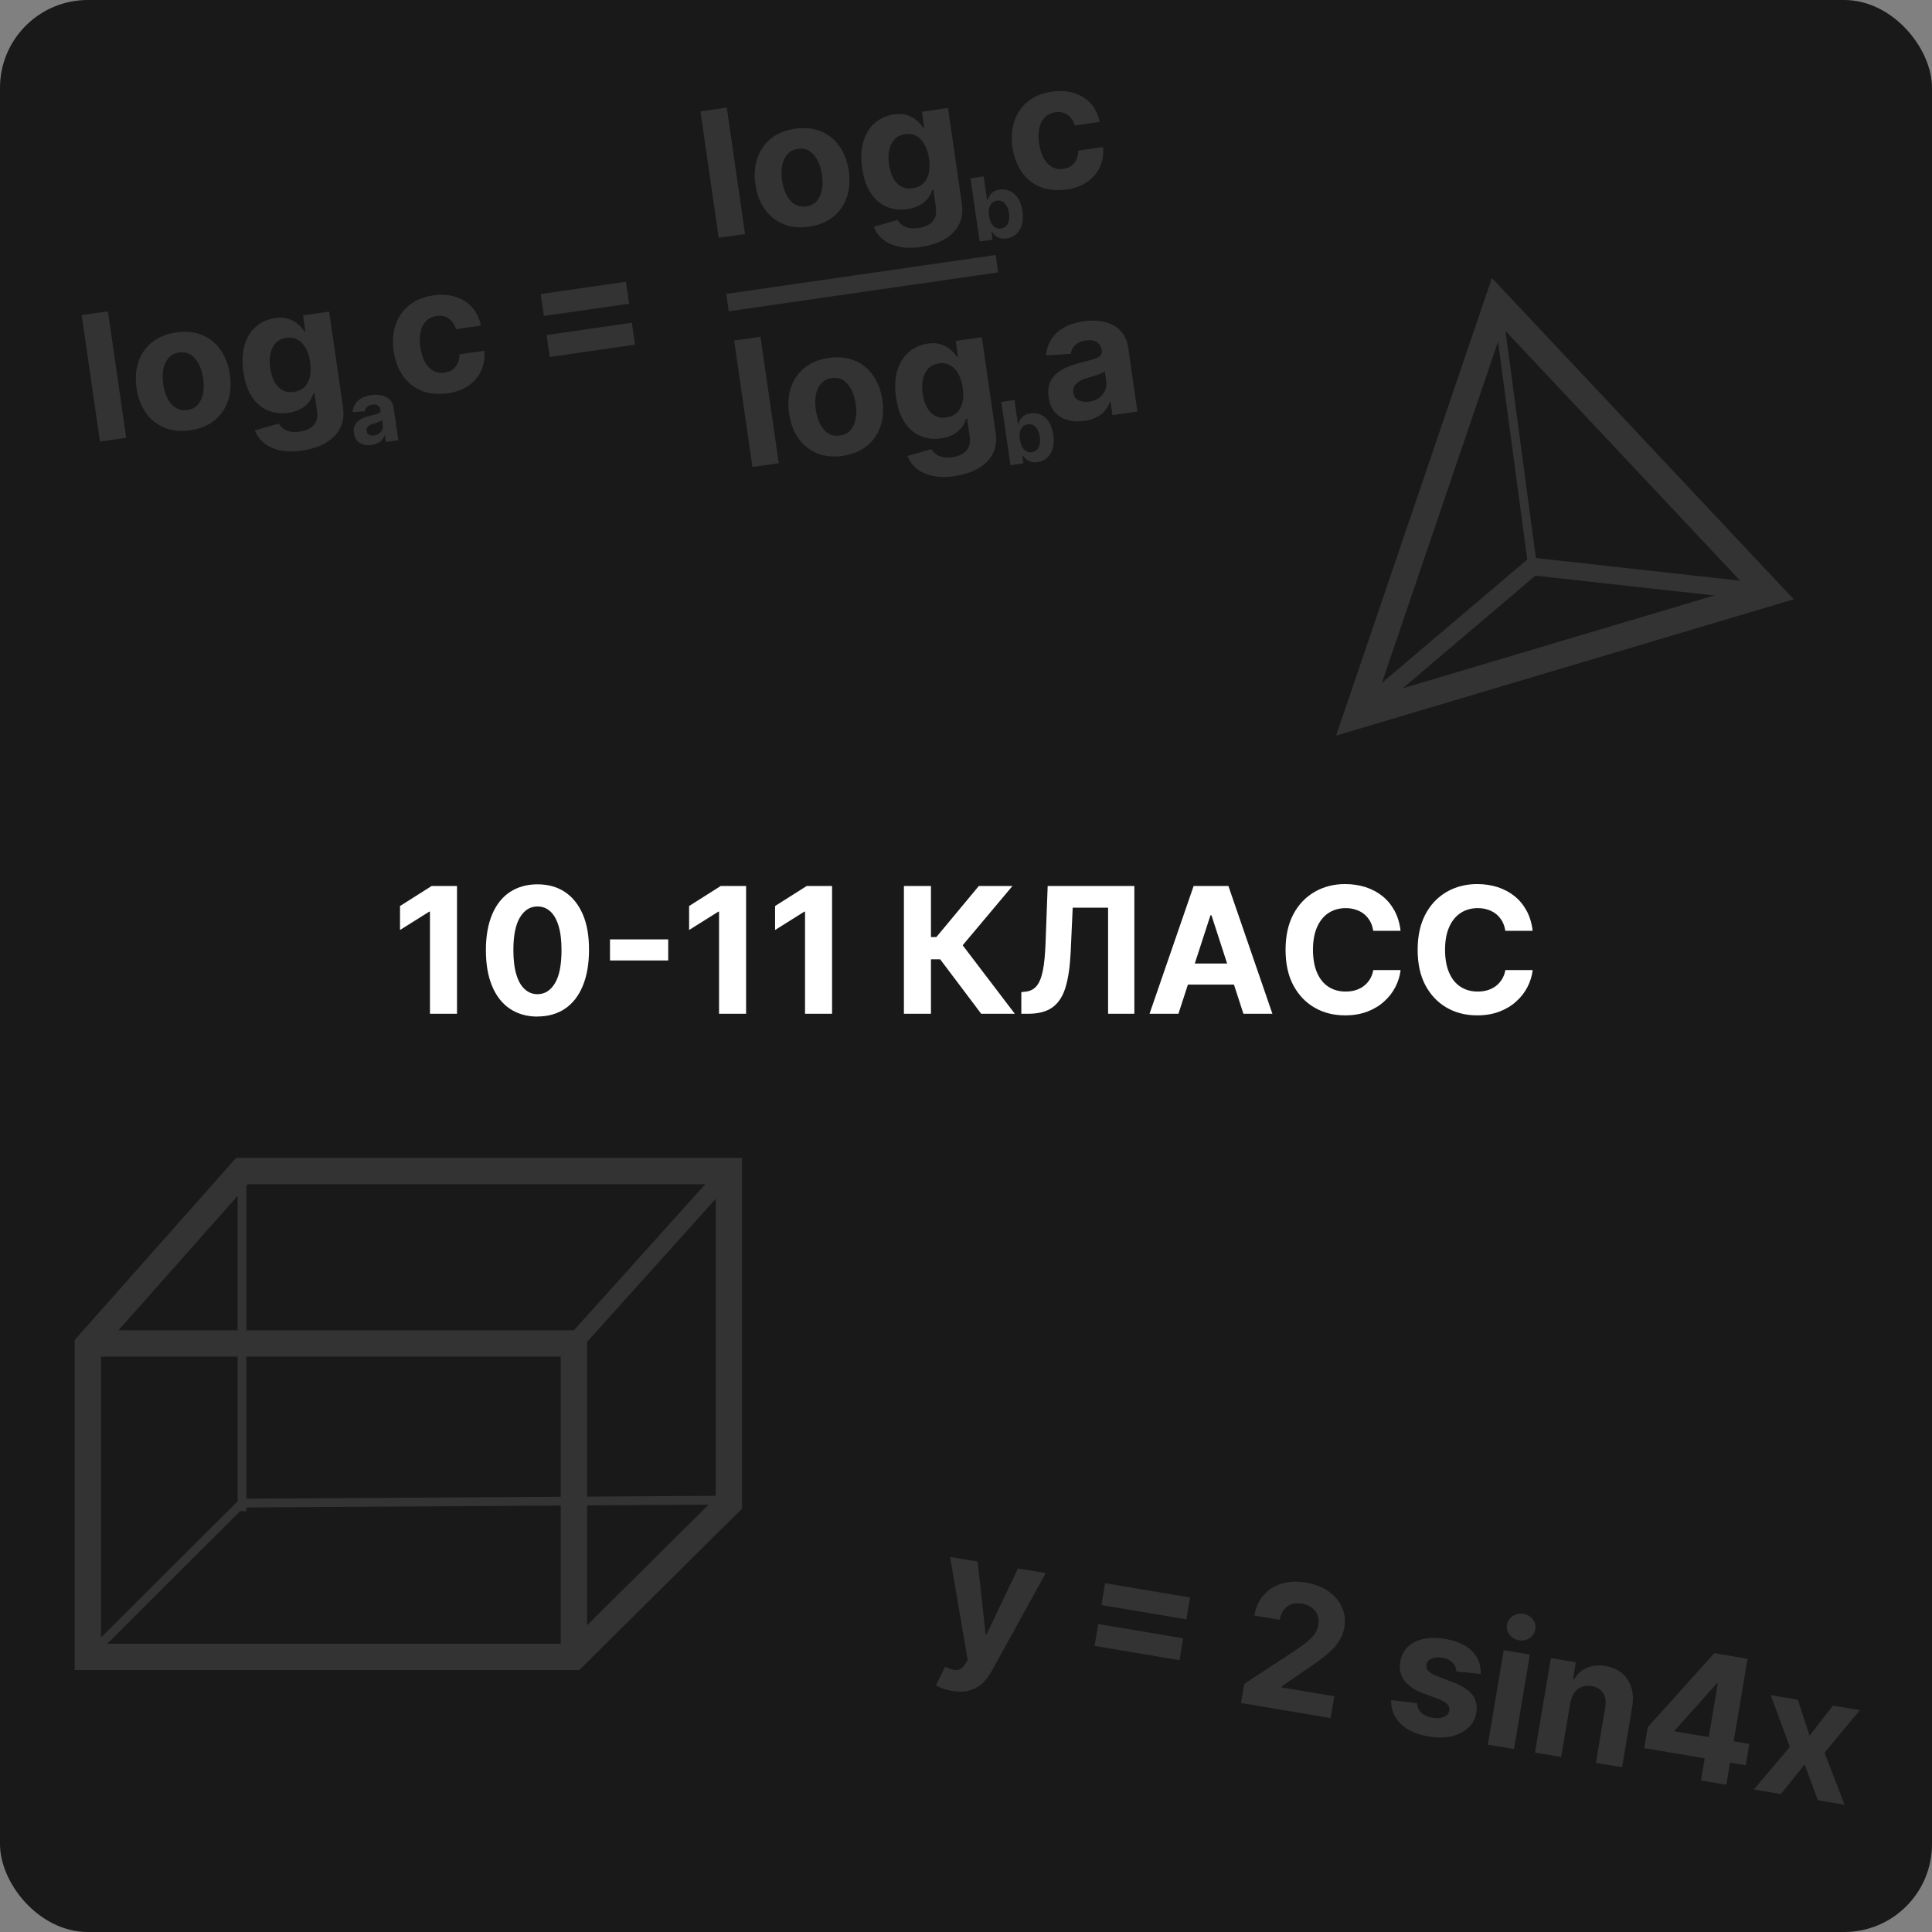 <?xml version="1.0" encoding="UTF-8"?>
<svg id="Layer_1" data-name="Layer 1" xmlns="http://www.w3.org/2000/svg" viewBox="0 0 220 220">
  <rect x="0" y="0" width="220" height="220" fill="#808080" stroke="none"/>
  <defs>
    <style>
      .cls-1 {
        fill: #fff;
      }

      .cls-2 {
        fill: #333;
      }

      .cls-3 {
        stroke-width: 2px;
      }

      .cls-3, .cls-4, .cls-5 {
        fill: none;
        stroke: #333;
        stroke-miterlimit: 10;
      }

      .cls-6 {
        fill: #191919;
      }

      .cls-5 {
        stroke-width: 3px;
      }
    </style>
  </defs>
  <rect class="cls-6" width="220" height="220" rx="10" ry="10"/>
  <g>
    <path class="cls-2" d="m12.29,35.45l2.08,14.4-2.99.43-2.08-14.4,3-.43Z"/>
    <path class="cls-2" d="m21.67,49c-1.09.16-2.07.06-2.93-.29-.86-.35-1.57-.91-2.12-1.69-.55-.77-.91-1.71-1.07-2.82-.16-1.11-.09-2.12.22-3.02.31-.9.83-1.64,1.56-2.22.73-.58,1.64-.95,2.73-1.11,1.09-.16,2.07-.06,2.93.29s1.57.91,2.12,1.69c.55.77.91,1.72,1.07,2.83.16,1.11.08,2.11-.23,3.01-.31.9-.83,1.64-1.55,2.22-.73.58-1.64.95-2.73,1.11Zm-.32-2.32c.5-.07.89-.27,1.18-.6.29-.33.49-.76.59-1.27.1-.52.1-1.09.01-1.72s-.26-1.18-.5-1.64c-.24-.47-.55-.82-.92-1.06-.37-.24-.81-.32-1.31-.25-.5.07-.9.28-1.2.61-.3.33-.5.76-.6,1.28-.1.52-.1,1.09-.01,1.72s.26,1.18.5,1.64c.24.47.55.82.93,1.05.38.23.82.32,1.32.24Z"/>
    <path class="cls-2" d="m34.39,51.31c-.97.14-1.82.13-2.55-.04s-1.33-.45-1.8-.84c-.47-.4-.81-.87-1.02-1.42l2.72-.77c.12.2.28.39.49.55.21.16.47.28.79.35.32.07.7.08,1.13.01.65-.09,1.17-.33,1.54-.71.38-.38.51-.94.41-1.68l-.29-1.98-.13.02c-.09.32-.24.63-.47.94-.22.3-.53.57-.92.8s-.87.38-1.44.47c-.81.12-1.57.04-2.29-.25-.72-.28-1.33-.78-1.83-1.51-.5-.72-.84-1.68-1.01-2.88-.18-1.22-.12-2.27.15-3.15s.72-1.57,1.33-2.07c.6-.5,1.3-.81,2.09-.93.6-.09,1.12-.06,1.56.09.44.14.8.35,1.1.62.29.27.53.53.71.81l.11-.02-.26-1.81,2.97-.43,1.58,10.9c.13.92.02,1.72-.34,2.4s-.92,1.24-1.67,1.67-1.64.71-2.67.86Zm-.9-6.69c.48-.07.87-.25,1.17-.54.3-.29.51-.67.62-1.15.11-.48.13-1.03.04-1.67-.09-.63-.26-1.17-.5-1.61-.25-.44-.56-.76-.93-.97-.38-.21-.8-.28-1.29-.21-.49.07-.89.26-1.19.58-.3.31-.5.72-.61,1.21-.11.49-.11,1.05-.03,1.66.09.62.26,1.15.5,1.58s.55.74.92.94c.37.2.8.26,1.29.19Z"/>
    <path class="cls-2" d="m50.94,44.78c-1.11.16-2.09.06-2.95-.29-.86-.36-1.57-.92-2.11-1.7-.54-.78-.9-1.71-1.05-2.8-.16-1.11-.09-2.11.22-3.01.31-.9.82-1.64,1.55-2.22.72-.59,1.63-.96,2.72-1.12.94-.14,1.79-.08,2.55.16.76.24,1.39.64,1.89,1.2.5.56.83,1.25,1,2.08l-2.83.41c-.16-.53-.43-.93-.82-1.21s-.85-.38-1.4-.3c-.46.07-.85.25-1.16.55s-.52.7-.65,1.21c-.12.51-.13,1.1-.04,1.78.1.69.28,1.26.54,1.72s.58.78.96.99c.38.2.81.27,1.27.2.34-.05.64-.16.89-.34.25-.18.45-.42.59-.71.14-.3.21-.64.21-1.03l2.83-.41c.07.83-.05,1.59-.36,2.27-.31.68-.79,1.25-1.44,1.7-.65.45-1.46.75-2.42.89Z"/>
    <path class="cls-2" d="m61.93,35.98l-.36-2.5,9.71-1.4.36,2.5-9.71,1.4Zm.67,4.67l-.36-2.5,9.71-1.4.36,2.5-9.71,1.4Z"/>
  </g>
  <g>
    <path class="cls-2" d="m82.76,12.25l2.08,14.4-3,.43-2.08-14.4,3-.43Z"/>
    <path class="cls-2" d="m92.14,25.81c-1.09.16-2.07.06-2.93-.29-.86-.35-1.57-.91-2.12-1.69-.55-.77-.91-1.71-1.07-2.82-.16-1.12-.09-2.12.23-3.02.31-.9.83-1.64,1.55-2.22.73-.58,1.64-.95,2.73-1.11s2.07-.06,2.93.29c.86.35,1.57.91,2.12,1.69s.91,1.72,1.07,2.83c.16,1.11.08,2.11-.23,3.01-.31.9-.83,1.64-1.56,2.22-.73.58-1.64.95-2.73,1.11Zm-.32-2.32c.5-.07.89-.27,1.18-.6.29-.33.49-.76.59-1.27.1-.52.11-1.09.01-1.72-.09-.63-.26-1.18-.5-1.64-.24-.47-.55-.82-.92-1.06-.37-.24-.81-.32-1.31-.25-.5.07-.9.28-1.2.61-.3.33-.5.76-.6,1.28-.1.52-.1,1.09-.01,1.72.09.63.26,1.18.5,1.64s.55.82.93,1.05c.38.23.82.32,1.32.24Z"/>
    <path class="cls-2" d="m104.86,28.12c-.97.14-1.82.13-2.55-.04-.73-.17-1.33-.44-1.8-.84-.47-.4-.81-.87-1.01-1.42l2.71-.77c.12.2.28.39.49.55.21.16.47.28.79.35.32.07.7.08,1.13.01.65-.09,1.17-.33,1.54-.71.38-.38.51-.94.41-1.68l-.29-1.98-.13.02c-.09.32-.24.63-.47.94-.22.31-.53.57-.92.8-.39.23-.87.38-1.44.47-.81.12-1.58.04-2.29-.25-.72-.28-1.33-.78-1.83-1.51-.5-.72-.84-1.68-1.02-2.88-.18-1.22-.12-2.27.16-3.15.28-.88.72-1.57,1.33-2.07.6-.5,1.3-.81,2.09-.93.61-.09,1.13-.06,1.56.09.44.14.8.35,1.1.62.29.27.53.53.71.81l.11-.02-.26-1.81,2.97-.43,1.58,10.9c.13.92.02,1.72-.34,2.4-.36.68-.92,1.24-1.67,1.67-.75.43-1.64.71-2.67.86Zm-.9-6.69c.48-.07.87-.25,1.17-.54s.51-.67.62-1.15c.11-.48.13-1.03.04-1.67-.09-.63-.26-1.17-.51-1.61-.25-.44-.56-.76-.93-.97-.37-.21-.8-.28-1.29-.21-.49.07-.89.26-1.19.58-.3.31-.5.72-.61,1.21-.11.49-.12,1.05-.03,1.66.09.62.26,1.15.5,1.58.24.43.55.74.92.94.37.2.8.26,1.29.19Z"/>
    <path class="cls-2" d="m121.41,21.58c-1.11.16-2.09.06-2.95-.29s-1.57-.92-2.11-1.7c-.54-.78-.9-1.71-1.06-2.8-.16-1.11-.08-2.11.22-3.01.31-.9.82-1.64,1.55-2.23.72-.59,1.63-.96,2.72-1.11.94-.14,1.79-.08,2.55.16.76.24,1.39.64,1.89,1.2.5.56.83,1.25,1,2.08l-2.83.41c-.16-.53-.43-.93-.82-1.21-.39-.28-.86-.38-1.4-.3-.46.07-.85.25-1.16.55-.31.3-.52.7-.65,1.21-.12.51-.14,1.1-.04,1.78.1.69.28,1.26.54,1.72.26.46.58.78.96.99.38.2.81.27,1.27.2.34-.05.64-.16.89-.35.25-.18.45-.42.59-.71.14-.3.21-.64.21-1.02l2.83-.41c.07.83-.05,1.59-.36,2.27-.31.68-.79,1.25-1.44,1.7s-1.46.75-2.42.89Z"/>
  </g>
  <g>
    <path class="cls-2" d="m86.6,38.35l2.08,14.4-3,.43-2.08-14.4,3-.43Z"/>
    <path class="cls-2" d="m95.98,51.91c-1.09.16-2.07.06-2.93-.29-.86-.35-1.57-.92-2.12-1.69-.55-.77-.91-1.71-1.07-2.82-.16-1.12-.09-2.12.22-3.02.31-.9.83-1.64,1.55-2.22.73-.58,1.64-.95,2.73-1.11,1.09-.16,2.07-.06,2.93.29s1.57.91,2.12,1.69c.55.77.91,1.72,1.07,2.83.16,1.11.08,2.11-.23,3.01s-.83,1.64-1.56,2.22c-.73.58-1.64.95-2.73,1.11Zm-.32-2.32c.5-.07.89-.27,1.18-.6.29-.33.49-.76.59-1.27.1-.52.11-1.09.01-1.72-.09-.63-.26-1.18-.5-1.64-.24-.47-.55-.82-.92-1.06-.37-.24-.81-.32-1.31-.25-.5.07-.9.28-1.2.61s-.5.76-.6,1.28-.1,1.09-.01,1.72c.09.63.26,1.17.5,1.64.24.47.55.82.93,1.05.38.24.82.32,1.32.24Z"/>
    <path class="cls-2" d="m108.7,54.22c-.97.14-1.82.13-2.55-.04-.73-.17-1.33-.45-1.8-.84-.47-.4-.81-.87-1.01-1.42l2.72-.77c.12.2.28.39.49.55s.47.28.79.35c.32.07.7.08,1.13.01.65-.09,1.17-.33,1.54-.71s.51-.94.41-1.68l-.29-1.98-.13.02c-.09.32-.24.63-.47.94-.22.3-.53.57-.92.8-.39.23-.87.38-1.44.47-.81.12-1.58.04-2.29-.25s-1.33-.78-1.83-1.51c-.5-.72-.84-1.68-1.01-2.88-.18-1.22-.12-2.27.15-3.15.28-.88.72-1.57,1.33-2.07.6-.5,1.3-.81,2.09-.93.61-.09,1.13-.06,1.56.09.44.14.8.35,1.1.62.29.27.53.53.71.81l.11-.02-.26-1.81,2.97-.43,1.58,10.9c.13.92.02,1.72-.34,2.4s-.92,1.24-1.66,1.66c-.75.43-1.64.71-2.67.86Zm-.9-6.69c.48-.07.87-.25,1.17-.54.3-.29.51-.67.62-1.15.12-.48.13-1.03.04-1.67-.09-.63-.26-1.17-.51-1.61-.25-.44-.56-.76-.93-.97-.38-.21-.8-.28-1.29-.21-.49.07-.89.26-1.19.58-.3.31-.5.72-.61,1.21-.11.49-.12,1.05-.03,1.66.09.62.26,1.15.5,1.58s.55.74.92.94c.37.2.8.26,1.29.19Z"/>
    <path class="cls-2" d="m123.45,47.93c-.69.1-1.32.07-1.89-.1-.57-.16-1.05-.46-1.43-.89s-.62-1-.72-1.71c-.09-.6-.05-1.12.11-1.56s.41-.81.76-1.11c.34-.3.75-.55,1.22-.75.47-.2.96-.36,1.49-.49.62-.16,1.12-.29,1.49-.41.38-.12.64-.24.8-.38.16-.14.22-.33.19-.56v-.04c-.07-.45-.26-.77-.57-.97-.31-.2-.73-.27-1.24-.19-.54.08-.95.26-1.24.54-.28.28-.45.61-.5.98l-2.8.18c.05-.68.24-1.28.58-1.82.34-.54.82-.99,1.44-1.34.62-.36,1.36-.59,2.22-.72.6-.09,1.19-.1,1.76-.04.57.06,1.09.21,1.56.44.47.23.86.56,1.18.99.32.43.52.96.61,1.6l1.05,7.28-2.84.41-.22-1.5h-.08c-.12.37-.31.7-.57,1-.25.3-.57.55-.96.75-.39.2-.85.34-1.38.42Zm.56-2.19c.44-.06.82-.21,1.13-.43.31-.23.54-.5.69-.83.15-.33.2-.68.14-1.06l-.17-1.15c-.08.07-.2.15-.36.22-.15.07-.33.14-.53.21-.2.07-.39.13-.59.19s-.38.11-.54.16c-.34.1-.64.23-.89.38-.25.15-.43.33-.55.54-.12.21-.16.46-.12.74.06.41.25.7.58.87.33.17.72.22,1.18.16Z"/>
  </g>
  <path class="cls-2" d="m42.33,50.67c-.34.05-.66.03-.95-.05-.29-.08-.53-.23-.72-.44-.19-.22-.31-.5-.36-.86-.04-.3-.03-.56.06-.78.08-.22.21-.41.38-.56.17-.15.37-.28.61-.38.23-.1.48-.18.74-.24.31-.08.56-.15.75-.2.19-.06.32-.12.4-.19.08-.07.11-.16.09-.28v-.02c-.04-.22-.13-.38-.29-.49-.16-.1-.36-.13-.62-.1-.27.04-.47.13-.62.27-.14.14-.23.3-.25.49l-1.4.09c.02-.34.12-.64.29-.91.17-.27.41-.49.72-.67.31-.18.68-.3,1.11-.36.3-.04.59-.05.88-.02.29.03.55.1.78.22.24.12.43.28.59.49.16.21.26.48.31.8l.53,3.64-1.42.21-.11-.75h-.04c-.06.19-.16.35-.28.5s-.29.27-.48.37c-.19.1-.42.17-.69.21Zm.28-1.09c.22-.03.41-.1.56-.22.16-.11.27-.25.35-.41.08-.16.1-.34.07-.53l-.08-.57s-.1.07-.18.11c-.08.04-.17.07-.26.11s-.2.07-.29.1c-.1.03-.19.06-.27.08-.17.05-.32.11-.44.19-.12.08-.21.17-.27.27-.06.11-.08.23-.06.37.03.2.13.35.29.43.16.08.36.11.59.08Z"/>
  <path class="cls-2" d="m111.55,27.5l-1.04-7.2,1.5-.22.39,2.71h.05c.04-.16.12-.32.22-.49s.25-.32.44-.45c.19-.13.43-.22.74-.26.39-.06.77,0,1.13.15.36.16.67.43.93.81.26.38.43.88.52,1.5.09.6.06,1.12-.07,1.57-.13.44-.35.79-.65,1.05s-.66.42-1.07.48c-.29.04-.54.03-.76-.04-.22-.07-.4-.16-.55-.29-.15-.13-.27-.26-.36-.4h-.07s.12.87.12.87l-1.48.21Zm1.08-2.91c.05.32.13.59.25.82.12.23.28.39.47.5.19.11.4.14.64.11.24-.04.44-.13.59-.29s.25-.36.3-.62c.05-.25.06-.54.01-.85-.04-.31-.13-.58-.25-.8-.12-.22-.28-.39-.46-.5-.19-.11-.41-.15-.65-.11-.24.04-.44.13-.59.28-.15.15-.25.35-.31.6-.05.25-.06.54-.01.86Z"/>
  <path class="cls-2" d="m115.06,52.97l-1.04-7.2,1.5-.22.39,2.71h.05c.04-.16.12-.32.22-.49.1-.17.25-.32.44-.45.19-.13.43-.22.74-.26.39-.06.77,0,1.13.15s.67.43.93.81c.26.38.43.88.52,1.5.09.6.06,1.12-.07,1.57-.13.44-.35.79-.65,1.05s-.66.42-1.07.48c-.29.04-.54.03-.76-.04s-.4-.16-.55-.29c-.15-.13-.27-.26-.36-.4h-.07s.12.87.12.87l-1.48.21Zm1.08-2.91c.05.32.13.59.25.82.12.23.28.39.47.5.19.11.4.14.64.11.24-.04.44-.13.59-.29.15-.16.25-.37.3-.62.05-.25.06-.54.01-.85-.04-.31-.13-.58-.25-.8-.12-.22-.27-.39-.46-.5-.19-.11-.41-.15-.65-.11-.24.04-.44.13-.59.28-.15.15-.25.35-.31.6s-.06.53-.01.86Z"/>
  <rect class="cls-2" x="82.68" y="31.24" width="31" height="2" transform="translate(-3.6 14.37) rotate(-8.22)"/>
  <g>
    <path class="cls-2" d="m108.4,192.54c-.38-.06-.73-.15-1.05-.27-.32-.11-.58-.23-.78-.36l1.05-2.11c.33.17.64.28.92.34.28.06.54.03.77-.07.23-.11.44-.31.63-.63l.25-.43-2-11.72,3.14.53.9,8.28.11.02,3.58-7.52,3.16.53-6.19,11.22c-.3.54-.66,1-1.07,1.38-.42.37-.91.63-1.47.78-.56.15-1.21.16-1.95.03Z"/>
    <path class="cls-2" d="m124.64,187.42l.42-2.49,9.67,1.63-.42,2.49-9.67-1.63Zm.78-4.65l.42-2.49,9.67,1.63-.42,2.49-9.67-1.63Z"/>
    <path class="cls-2" d="m141.31,193.93l.37-2.18,5.9-3.87c.5-.35.93-.66,1.29-.95.35-.29.63-.58.84-.88.21-.3.34-.64.41-1.02.07-.42.04-.8-.1-1.14-.14-.34-.36-.62-.67-.84-.3-.22-.67-.37-1.09-.44-.44-.07-.84-.05-1.19.07-.36.12-.65.33-.88.63-.23.3-.39.68-.47,1.14l-2.88-.48c.16-.94.51-1.72,1.05-2.34.54-.62,1.23-1.05,2.06-1.3.83-.25,1.74-.29,2.74-.12,1.03.17,1.89.5,2.59,1,.7.49,1.21,1.09,1.53,1.8.32.71.41,1.48.27,2.31-.09.54-.29,1.06-.59,1.55-.3.49-.78,1.01-1.43,1.56-.65.55-1.54,1.19-2.68,1.92l-2.44,1.7-.02.1,6.02,1.01-.42,2.48-10.23-1.72Z"/>
    <path class="cls-2" d="m168.59,190.62l-2.76-.29c0-.24-.07-.47-.19-.68-.12-.21-.3-.4-.53-.56-.23-.16-.52-.26-.86-.32-.46-.08-.87-.05-1.22.09-.35.14-.55.37-.61.69-.04.26.02.49.2.7.18.21.5.41.99.6l1.88.72c1.01.39,1.73.87,2.17,1.43.43.56.58,1.23.45,2.01-.12.71-.43,1.29-.93,1.75-.5.46-1.14.78-1.9.96-.77.18-1.62.19-2.55.03-1.42-.24-2.51-.73-3.25-1.47-.74-.74-1.1-1.63-1.07-2.68l2.96.34c.01.45.17.82.48,1.1s.72.47,1.25.56c.52.09.96.06,1.32-.09.35-.15.56-.39.62-.71.04-.27-.04-.51-.23-.73-.2-.21-.52-.41-.97-.58l-1.8-.68c-1.02-.39-1.73-.88-2.16-1.49-.42-.6-.57-1.31-.43-2.11.12-.69.41-1.25.87-1.69.46-.44,1.05-.73,1.78-.89.73-.16,1.55-.16,2.47,0,1.36.23,2.38.7,3.07,1.4.68.71,1.01,1.57.97,2.58Z"/>
    <path class="cls-2" d="m169.42,198.67l1.81-10.76,2.98.5-1.81,10.76-2.98-.5Zm3.54-11.89c-.44-.08-.8-.29-1.06-.63-.27-.35-.36-.73-.29-1.14.07-.42.29-.75.66-.99.37-.24.77-.33,1.21-.25.44.08.8.29,1.06.63.27.35.36.73.29,1.14-.07.42-.29.75-.65.99-.36.24-.77.33-1.21.25Z"/>
    <path class="cls-2" d="m178.82,193.85l-1.05,6.22-2.98-.5,1.81-10.76,2.84.48-.32,1.9.13.02c.34-.59.83-1.01,1.45-1.29.62-.27,1.33-.34,2.13-.21.75.13,1.37.4,1.87.82s.85.96,1.06,1.62c.21.66.24,1.4.1,2.24l-1.15,6.85-2.98-.5,1.06-6.32c.12-.66.03-1.2-.24-1.63s-.72-.69-1.31-.79c-.4-.07-.77-.04-1.1.08-.33.12-.62.33-.84.63-.23.3-.38.68-.46,1.14Z"/>
    <path class="cls-2" d="m187.23,199.07l.4-2.39,7.58-8.43,2.06.35-.56,3.31-1.22-.21-4.78,5.34-.02.11,8.51,1.43-.41,2.43-11.56-1.95Zm6.46,3.68l.55-3.25.23-1.05,1.69-10.04,2.84.48-2.42,14.34-2.9-.49Z"/>
    <path class="cls-2" d="m204.72,193.55l1.34,4.09,2.66-3.42,3.06.52-4.02,4.85,2.29,5.92-3.05-.51-1.5-4.08-2.71,3.37-3.08-.52,4.1-4.84-2.17-5.9,3.08.52Z"/>
  </g>
  <g>
    <path class="cls-1" d="m52.04,100.89v14.55h-3.08v-11.63h-.08l-3.33,2.09v-2.73l3.6-2.28h2.89Z"/>
    <path class="cls-1" d="m61.2,115.76c-1.22,0-2.27-.31-3.15-.9s-1.55-1.46-2.02-2.59c-.47-1.13-.7-2.49-.7-4.08,0-1.59.24-2.94.71-4.06.47-1.12,1.15-1.97,2.02-2.55.88-.58,1.93-.88,3.14-.88s2.26.29,3.14.88c.88.59,1.55,1.44,2.03,2.55s.71,2.47.7,4.05c0,1.6-.24,2.96-.71,4.09-.47,1.13-1.14,2-2.02,2.59s-1.92.89-3.15.89Zm0-2.55c.83,0,1.5-.42,2-1.26s.74-2.1.74-3.77c0-1.1-.11-2.02-.34-2.76-.22-.73-.54-1.29-.95-1.65-.41-.37-.89-.55-1.45-.55-.83,0-1.49.42-1.99,1.24-.5.83-.75,2.07-.75,3.72,0,1.12.11,2.05.34,2.79.22.75.54,1.3.96,1.68.41.37.89.56,1.45.56Z"/>
    <path class="cls-1" d="m76.09,106.97v2.4h-6.63v-2.4h6.63Z"/>
    <path class="cls-1" d="m84.96,100.89v14.55h-3.08v-11.63h-.08l-3.33,2.09v-2.73l3.6-2.28h2.89Z"/>
    <path class="cls-1" d="m94.75,100.89v14.55h-3.08v-11.63h-.08l-3.33,2.09v-2.73l3.6-2.28h2.89Z"/>
    <path class="cls-1" d="m111.73,115.44l-4.67-6.2h-1.05v6.2h-3.08v-14.55h3.08v5.81h.62l4.83-5.81h3.83l-5.67,6.75,5.94,7.8h-3.81Z"/>
    <path class="cls-1" d="m116.3,115.44v-2.47l.41-.04c.53-.04.96-.24,1.29-.61.33-.36.57-.94.74-1.74s.27-1.87.32-3.22l.24-6.47h9.87v14.55h-2.99v-12.08h-4.03l-.23,5.06c-.08,1.63-.27,2.96-.58,3.99-.31,1.03-.8,1.79-1.48,2.29-.67.49-1.6.74-2.77.74h-.8Z"/>
    <path class="cls-1" d="m134.2,115.44h-3.3l5.02-14.55h3.96l5.01,14.55h-3.3l-3.64-11.22h-.11l-3.65,11.22Zm-.21-5.72h7.78v2.4h-7.78v-2.4Z"/>
    <path class="cls-1" d="m159.48,105.99h-3.11c-.06-.4-.17-.76-.35-1.08-.18-.31-.4-.58-.67-.81-.28-.22-.59-.39-.95-.51s-.75-.18-1.16-.18c-.75,0-1.41.19-1.97.56s-.99.91-1.3,1.62-.46,1.57-.46,2.57.16,1.91.47,2.61c.31.71.74,1.24,1.3,1.6.56.36,1.21.54,1.94.54.41,0,.79-.05,1.15-.16.35-.11.67-.27.94-.48s.5-.47.69-.77c.18-.3.31-.65.38-1.04h3.11c-.08.68-.28,1.32-.6,1.94s-.75,1.17-1.29,1.65c-.54.49-1.18.87-1.92,1.15-.74.28-1.58.42-2.51.42-1.3,0-2.46-.29-3.48-.88-1.02-.59-1.83-1.44-2.42-2.55-.59-1.11-.88-2.46-.88-4.04s.3-2.94.89-4.05,1.41-1.96,2.43-2.55c1.02-.58,2.17-.88,3.45-.88.84,0,1.62.12,2.35.35.72.24,1.36.58,1.92,1.03s1.01,1,1.37,1.66c.35.65.58,1.4.68,2.24Z"/>
    <path class="cls-1" d="m174.52,105.99h-3.11c-.06-.4-.17-.76-.35-1.08-.18-.31-.4-.58-.67-.81-.28-.22-.59-.39-.95-.51s-.75-.18-1.16-.18c-.75,0-1.41.19-1.97.56s-.99.91-1.3,1.62-.46,1.57-.46,2.57.16,1.91.47,2.61c.31.71.74,1.24,1.3,1.6.56.36,1.21.54,1.94.54.41,0,.79-.05,1.15-.16.35-.11.67-.27.94-.48s.5-.47.69-.77c.18-.3.31-.65.38-1.04h3.11c-.08.68-.28,1.32-.6,1.94s-.75,1.17-1.29,1.65c-.54.49-1.18.87-1.92,1.15-.74.28-1.58.42-2.51.42-1.3,0-2.46-.29-3.48-.88-1.02-.59-1.83-1.44-2.42-2.55-.59-1.11-.88-2.46-.88-4.04s.3-2.94.89-4.05,1.41-1.96,2.43-2.55c1.02-.58,2.17-.88,3.45-.88.84,0,1.62.12,2.35.35.72.24,1.36.58,1.92,1.03s1.01,1,1.37,1.66c.35.65.58,1.4.68,2.24Z"/>
  </g>
  <polygon class="cls-5" points="10 153.16 10 188.67 65.35 188.67 83 171.16 83 133.35 27.56 133.35 10 153.16"/>
  <polyline class="cls-5" points="65.35 188.67 65.35 152.98 10 152.98"/>
  <line class="cls-3" x1="65.35" y1="152.98" x2="83" y2="133.35"/>
  <polyline class="cls-4" points="10 188.67 27.56 171.16 83 170.82"/>
  <line class="cls-4" x1="27.56" y1="133.35" x2="27.56" y2="172.08"/>
  <polygon class="cls-5" points="170.5 34.5 154.5 81.5 201.5 67.5 170.5 34.5"/>
  <polyline class="cls-3" points="154.5 81.5 174.52 64.51 201.5 67.5"/>
  <line class="cls-4" x1="170.5" y1="34.5" x2="174.52" y2="64.51"/>
</svg>